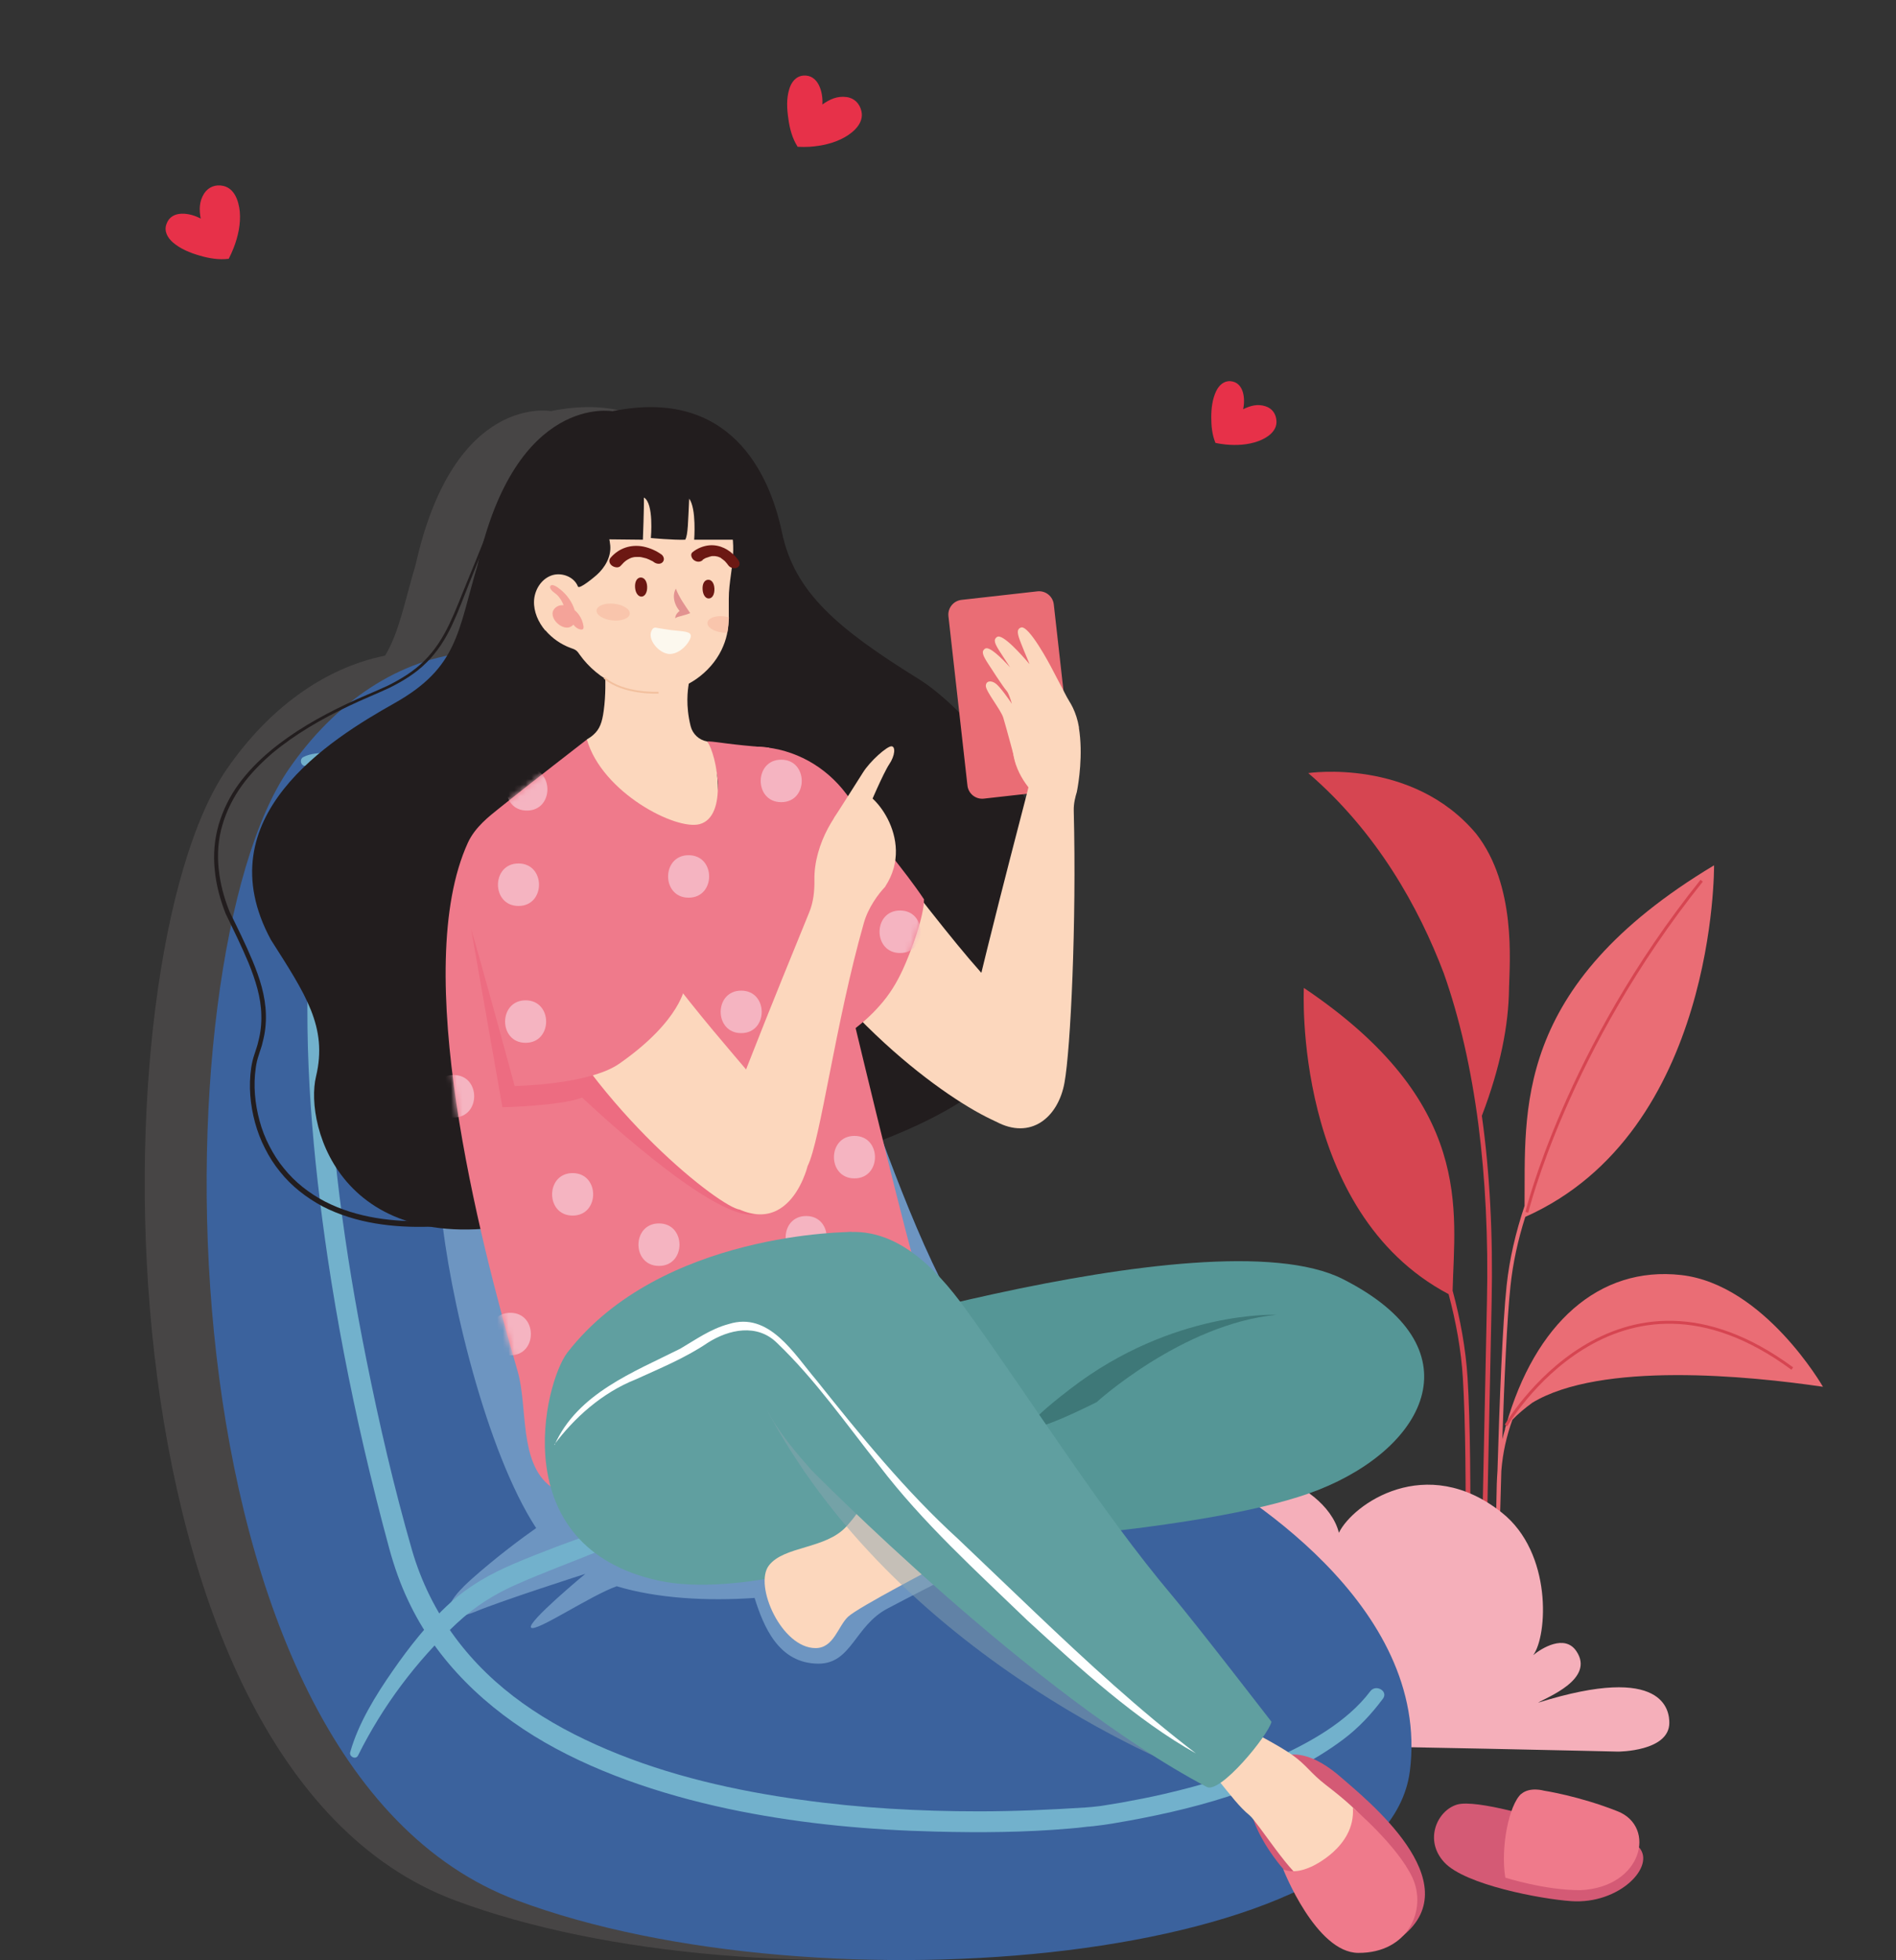 <svg width="330" height="341" viewBox="0 0 330 341" fill="none" xmlns="http://www.w3.org/2000/svg">
<rect x="0" y="0" width="330" height="341" fill="#333333" stroke="none"/>
<g clip-path="url(#clip0_5251_24219)">
<path d="M257.935 194.052C261.159 185.62 262.572 178.304 262.647 171.981C262.647 171.956 262.647 171.931 262.647 171.881C262.746 167.492 263.961 154.001 256.918 145.024C245.784 131.757 227.705 134.485 227.705 134.485C239.683 144.776 246.949 157.87 251.289 169.302C254.042 177.089 256.05 185.893 257.315 195.614C257.315 195.639 257.29 195.688 257.265 195.713C257.265 195.713 257.29 195.688 257.315 195.614C258.53 205.062 259.051 215.354 258.803 226.414C257.885 269.937 257.538 287.569 257.538 287.643H258.357C258.357 287.643 258.704 269.937 259.621 226.439C259.869 214.784 259.299 203.946 257.91 194.052H257.935Z" fill="#D64551"/>
<path d="M317.304 241.269C317.304 241.269 307.087 223.438 292.604 221.802C278.295 220.19 267.16 230.258 262.126 247.94C261.977 248.386 261.928 248.634 261.928 248.634C261.928 248.609 261.977 248.584 261.977 248.56C261.804 249.155 261.63 249.75 261.481 250.37C261.829 239.93 262.3 229.316 262.895 223.761C263.317 219.694 264.209 215.676 265.474 211.684C298.779 196.879 298.333 150.529 298.333 150.529C263.044 171.683 265.524 193.456 265.35 209.774C263.813 214.362 262.721 218.999 262.225 223.661C261.531 230.233 260.985 243.773 260.638 255.826C260.589 256.595 260.539 257.363 260.514 258.157L260.291 268.597C260.142 274.673 259.845 289.106 259.845 289.23H260.539C260.539 289.23 260.762 278.542 260.787 277.748C260.787 277.748 260.787 277.674 260.787 277.525C260.787 277.475 260.787 277.426 260.787 277.376C260.787 276.607 260.861 274.4 260.961 268.845C261.06 265.101 261.159 260.587 261.308 255.875C261.556 252.701 262.225 249.75 263.242 246.973C264.185 245.981 265.375 244.989 266.689 244.021C278.618 236.805 304.359 239.334 317.304 241.244V241.269Z" fill="#EA6D75"/>
<path d="M252.827 224.579C253.149 210.592 256.72 191.869 226.937 171.856C226.937 171.856 224.928 210.741 252.132 225.125C253.422 229.985 254.315 234.846 254.612 239.706C255.579 255.206 254.811 287.544 254.811 287.792H255.629C255.629 287.593 256.398 255.206 255.431 239.657C255.108 234.623 254.191 229.588 252.852 224.604L252.827 224.579Z" fill="#D64551"/>
<path d="M262.126 247.965C262.126 247.965 281.097 215.33 311.947 238.07" stroke="#D64551" stroke-width="0.51" stroke-miterlimit="10"/>
<path d="M265.747 210.89C265.747 210.89 272.616 182.62 296.175 153.208" stroke="#D64551" stroke-width="0.51" stroke-miterlimit="10"/>
<path d="M210.99 303.366C244.048 303.812 281.618 304.705 281.618 304.705C281.618 304.705 290.546 304.705 290.546 299.696C290.546 297.761 289.851 289.255 267.706 296.199C269.268 295.232 277.625 292.082 274.377 287.246C272.343 284.196 268.276 286.75 266.863 287.916C269.342 284.568 270.235 270.16 261.407 263.142C248.189 252.627 235.442 261.679 233.037 266.638C231.822 261.778 226.267 258.108 222.596 257.19C214.239 255.107 208.783 255.727 200.972 259.372C198.219 260.662 194.499 265.076 192.664 267.506C189.787 271.326 189.341 276.384 189.192 281.171C189.068 284.742 189.068 288.338 189.143 291.933" fill="#F5AFBA"/>
<path opacity="0.15" d="M195.615 254.04C194.325 253.321 193.606 252.974 193.606 252.974L171.485 245.435C158.664 238.243 150.456 218.925 142.768 198.317C143.959 197.846 145.198 197.35 146.488 196.804C200.227 173.716 163.376 126.97 149.142 118.142C134.907 109.313 127.492 103.014 125.31 92.599C123.127 82.183 116.159 67.428 95.873 71.52C95.873 71.52 79.035 68.345 72.364 98.154C70.33 104.974 69.512 109.884 67.032 114.05C56.22 116.232 46.598 123.474 39.48 133.79C16.492 167.095 15.673 306.788 79.159 330.57C131.807 350.285 230.358 341.506 234.599 308.102C238.294 278.963 204.319 258.727 195.615 254.04Z" fill="#BDADB1"/>
<path d="M245.386 308.103C241.145 341.507 142.594 350.286 89.946 330.571C26.461 306.813 27.254 167.096 50.268 133.791C66.313 110.554 95.154 102.842 121.515 133.791C126.673 139.842 131.757 147.381 136.618 156.581C151.919 185.521 160.375 233.16 182.273 245.46L204.393 252.999C204.393 252.999 205.137 253.347 206.402 254.066C215.131 258.753 249.106 278.989 245.386 308.128V308.103Z" fill="#3B629D"/>
<g style="mix-blend-mode:multiply" opacity="0.44">
<path d="M204.369 252.975L182.248 245.436C160.351 233.161 151.919 185.522 136.593 156.556C131.733 147.356 126.649 139.817 121.491 133.766C104.627 134.709 105.768 132.973 105.768 132.973C105.768 132.973 78.415 138.205 73.877 160.748C73.43 163.004 73.257 162.731 73.207 165.484C70.033 163.525 60.981 162.905 60.584 163.376C60.014 164.071 68.718 166.426 73.207 170.543C73.207 170.543 64.949 169.452 60.435 171.089C65.271 171.857 73.306 174.66 73.306 174.66C73.306 174.66 58.972 180.14 60.559 180.364C62.915 180.711 73.653 179.545 73.653 179.545C74.273 187.902 75.439 196.185 76.753 210.395C78.092 225.076 84.639 252.553 93.319 265.821C91.062 267.408 86.549 270.706 81.986 274.773C75.538 280.527 78.167 282.263 82.755 280.353C87.318 278.443 101.875 273.781 101.875 273.781C101.875 273.781 91.657 282.238 92.426 283.13C93.195 284.023 102.643 277.625 107.33 275.939C114.423 278.071 123.078 278.543 131.336 277.972C132.849 282.783 135.452 289.429 142.495 289.405C148.224 289.38 148.769 282.833 154.448 279.832C169.824 271.723 191.969 260.911 199.855 260.514C204.642 260.291 206.154 257.29 206.378 254.016C205.088 253.297 204.369 252.95 204.369 252.95V252.975Z" fill="#ACD7EF"/>
</g>
<path d="M94.906 120.127C82.581 115.068 66.709 120.573 60.584 132.526C55.475 142.496 54.334 154.548 53.764 165.559C52.846 183.364 54.434 201.244 57.038 218.852C58.699 229.962 60.832 240.997 63.361 251.933C64.725 257.811 66.188 263.639 67.775 269.466C68.619 272.541 69.66 275.517 71.024 278.394C75.984 289.033 84.738 297.291 94.806 303.094C104.875 308.897 117.076 312.765 128.88 315.096C140.064 317.304 151.447 318.345 162.83 318.618C170.567 318.816 178.354 318.767 186.067 318.097C187.034 318.023 188.026 317.923 188.993 317.799C190.084 317.675 188.745 317.8 189.514 317.75C189.662 317.75 189.811 317.725 189.96 317.7C190.134 317.7 190.307 317.676 190.481 317.651C192.564 317.428 194.622 317.056 196.681 316.684C209.502 314.328 223.215 310.509 233.805 302.573C236.508 300.539 238.69 298.184 240.699 295.505C241.691 294.191 239.459 292.901 238.492 294.216C234.474 299.547 227.828 303.218 221.876 305.871C215.925 308.525 209.204 310.558 202.632 312.071C200.177 312.641 197.722 313.113 195.267 313.559C194.374 313.708 193.457 313.856 192.564 314.005C192.242 314.055 191.944 314.104 191.622 314.154C191.026 314.228 191.77 314.154 191.225 314.204C190.456 314.303 189.662 314.377 188.894 314.427C182.719 314.824 176.544 315.096 170.369 315.096C160.028 315.096 149.662 314.526 139.42 313.088C127.938 311.501 116.456 308.897 105.767 304.383C95.079 299.87 85.829 293.794 79.183 284.792C75.81 280.229 73.306 275.12 71.719 269.689C68.569 258.753 65.99 247.618 63.758 236.459C59.989 217.711 57.41 198.665 56.864 179.545C56.517 166.799 56.814 153.506 60.311 141.156C61.377 137.387 62.791 133.518 65.172 130.344C69.759 124.268 77.497 120.598 85.209 120.276C88.334 120.152 91.582 120.499 94.633 121.243C95.327 121.416 95.55 120.449 94.93 120.201L94.906 120.127Z" fill="#72B1CC"/>
<path d="M118.192 260.985C116.158 262.324 113.852 262.919 111.571 263.787C109.19 264.705 106.76 265.523 104.354 266.366C99.32 268.102 94.311 269.962 89.4 272.045C85.284 273.806 81.638 275.864 78.29 278.89C74.496 282.337 71.247 286.478 68.321 290.694C65.395 294.91 62.369 299.771 60.956 304.805C60.733 305.598 61.948 306.169 62.32 305.375C66.585 296.795 72.463 288.958 79.481 282.411C82.655 279.435 86.052 277.303 90.02 275.567C94.782 273.459 99.717 271.673 104.528 269.689C107.156 268.598 109.735 267.334 112.24 265.994C114.497 264.779 116.481 263.143 118.589 261.754C119.035 261.456 118.613 260.737 118.167 261.035L118.192 260.985Z" fill="#72B1CC"/>
<path d="M85.755 141.007C84.688 138.602 81.365 136.792 79.158 135.601C76.455 134.113 73.603 132.997 70.627 132.204C67.651 131.41 64.775 130.989 61.774 130.865C60.162 130.79 58.575 130.815 56.963 130.914C55.55 131.013 54.037 131.038 52.772 131.708C52.152 132.03 52.276 133.072 52.971 133.22C54.285 133.493 55.624 133.22 56.963 133.22C58.401 133.171 59.84 133.22 61.278 133.295C64.204 133.493 67.106 134.014 69.933 134.783C72.76 135.552 75.389 136.494 77.968 137.684C79.282 138.279 80.547 138.949 81.837 139.619C83.027 140.214 84.267 141.082 85.581 141.28C85.73 141.28 85.804 141.181 85.755 141.057V141.007Z" fill="#72B1CC"/>
<path d="M130.046 236.557C130.046 236.557 210.196 210.642 233.706 222.496C257.215 234.375 248.411 251.66 229.539 259.149C211.883 266.167 169.923 268.448 169.923 268.448L130.046 236.532V236.557Z" fill="#559696"/>
<path d="M190.804 243.972C190.804 243.972 205.733 230.332 222.175 228.72C222.175 228.72 204.121 227.902 186.34 241.566C168.535 255.23 190.804 243.947 190.804 243.947V243.972Z" fill="#3E7878"/>
<path d="M153.109 174.907C151.597 176.643 149.761 178.28 147.356 179.966C146.934 180.289 141.627 168.336 140.66 167.12C140.71 158.218 140.809 149.736 140.809 149.736C140.809 149.736 146.86 164.318 153.109 174.907Z" fill="#ED6C81"/>
<path d="M106.661 71.544C106.661 71.544 89.823 68.37 83.152 98.179C79.655 109.933 79.754 116.083 68.644 122.333C57.534 128.582 35.612 142.147 47.144 163.474C53.17 172.947 57.063 178.651 55.005 187.257C52.922 195.862 59.617 220.884 94.559 212.006C129.501 203.128 138.503 204.889 157.276 196.804C211.015 173.716 174.164 126.97 159.929 118.142C145.695 109.313 138.28 103.014 136.097 92.599C133.915 82.183 126.947 67.428 106.661 71.52V71.544Z" fill="#221D1E"/>
<path d="M114.374 73.975C109.215 73.157 103.834 74.198 99.271 76.653C94.683 79.133 90.939 82.952 88.161 87.342C87.814 87.887 87.417 88.408 87.12 88.978L86.227 90.715C85.656 91.88 84.987 92.996 84.565 94.236L83.127 97.857L81.664 101.477C80.697 103.908 79.804 106.338 78.688 108.719C77.572 111.099 76.158 113.356 74.274 115.216C72.414 117.101 70.132 118.489 67.776 119.655C65.396 120.771 62.99 121.713 60.634 122.854C55.947 125.086 51.409 127.69 47.416 131.013C45.457 132.699 43.622 134.559 42.109 136.642C40.597 138.725 39.431 141.056 38.712 143.511C37.224 148.471 38.042 153.828 39.952 158.589C41.341 161.416 42.754 164.243 43.969 167.17C45.184 170.096 46.201 173.196 46.276 176.445C46.325 178.056 46.152 179.668 45.73 181.231C45.581 182.024 45.259 182.768 45.036 183.537C44.788 184.256 44.614 185 44.515 185.769C44.069 188.819 44.366 191.993 45.184 194.994C45.581 196.482 46.152 197.945 46.871 199.334C47.59 200.723 48.408 202.037 49.4 203.227C51.335 205.658 53.839 207.592 56.592 209.03C62.172 211.882 68.57 212.626 74.819 212.403C77.944 212.254 81.069 211.882 84.193 211.411C87.318 210.94 90.418 210.444 93.518 209.874C99.717 208.758 105.892 207.394 111.993 205.831C118.093 204.244 124.144 202.459 130.071 200.301C135.998 198.168 141.826 195.713 147.356 192.688C152.837 189.662 158.169 186.091 162.161 181.256C164.145 178.825 165.583 176.048 166.352 172.997L166.972 170.716L167.493 168.41C167.865 166.872 168.088 165.31 168.361 163.772C169.254 157.573 169.378 151.174 167.964 145.049C167.245 141.999 166.253 138.998 164.716 136.27C163.203 133.517 161.318 130.988 159.086 128.806C156.78 126.698 154.226 124.788 151.82 122.73C149.39 120.696 147.034 118.564 144.852 116.282C142.669 114.001 140.66 111.496 139.098 108.719C137.536 105.941 136.469 102.891 136.073 99.716C135.552 93.442 133.543 87.267 130.096 81.985C128.36 79.381 126.178 76.976 123.45 75.389C120.747 73.777 117.424 73.206 114.324 73.926L114.374 73.975ZM114.374 73.975C117.449 73.231 120.797 73.752 123.549 75.364C126.302 76.926 128.534 79.332 130.295 81.936C133.816 87.218 135.874 93.418 136.445 99.716C136.866 102.841 137.933 105.842 139.495 108.545C141.032 111.273 143.066 113.728 145.224 115.985C147.406 118.241 149.762 120.374 152.167 122.383C154.573 124.416 157.102 126.301 159.458 128.459C161.74 130.69 163.674 133.27 165.211 136.047C166.799 138.824 167.791 141.875 168.535 144.975C169.998 151.199 169.874 157.647 169.006 163.921C168.733 165.483 168.51 167.071 168.138 168.608L167.617 170.939L166.997 173.245C166.799 174.014 166.6 174.783 166.303 175.527C166.055 176.296 165.707 177.015 165.335 177.734C165.013 178.478 164.517 179.123 164.12 179.817C163.674 180.487 163.178 181.107 162.707 181.752C158.64 186.711 153.258 190.332 147.728 193.407C142.173 196.482 136.321 198.962 130.369 201.12C124.417 203.302 118.341 205.112 112.216 206.724C106.091 208.311 99.916 209.7 93.666 210.841C90.567 211.436 87.442 211.932 84.292 212.403C81.168 212.874 77.993 213.246 74.819 213.395C68.496 213.593 61.924 212.825 56.17 209.874C53.343 208.361 50.739 206.352 48.731 203.823C47.714 202.583 46.846 201.219 46.127 199.78C45.383 198.342 44.812 196.829 44.391 195.292C43.548 192.192 43.25 188.943 43.721 185.744C43.845 184.951 44.019 184.157 44.292 183.388C44.515 182.619 44.812 181.925 44.961 181.156C45.358 179.668 45.532 178.106 45.482 176.569C45.432 173.469 44.441 170.443 43.275 167.542C42.06 164.64 40.671 161.813 39.282 158.961C38.315 156.506 37.621 153.952 37.373 151.298C37.1 148.67 37.323 145.991 38.067 143.437C38.811 140.908 40.001 138.502 41.564 136.369C43.126 134.237 44.986 132.352 46.995 130.666C51.037 127.293 55.625 124.689 60.337 122.457C62.693 121.316 65.148 120.374 67.479 119.283C69.785 118.142 72.017 116.778 73.852 114.943C75.687 113.133 77.076 110.926 78.192 108.595C79.308 106.263 80.225 103.808 81.217 101.403L82.705 97.782L84.168 94.162C84.615 92.922 85.284 91.806 85.88 90.64L86.797 88.904C87.12 88.334 87.516 87.813 87.864 87.267C90.691 82.878 94.485 79.059 99.122 76.604C103.735 74.174 109.141 73.182 114.299 74.05L114.374 73.975Z" fill="#221D1E"/>
<path d="M175.924 173.741C172.353 173.27 152.563 145.917 145.545 137.56C140.957 132.104 133.84 131.385 133.84 131.385C128.508 135.948 127.467 145.347 130.641 151.373C143.983 176.717 165.087 191.522 173.345 195.093C166.947 186.513 175.949 173.741 175.949 173.741H175.924Z" fill="#FCD7BD"/>
<path d="M160.822 156.481C160.822 159.408 158.615 165.459 157.127 168.682C156.06 170.989 154.82 173.022 153.109 174.932C151.597 176.668 149.761 178.304 147.356 179.991C146.934 180.313 141.627 168.36 140.66 167.145C140.611 167.095 140.561 167.046 140.536 167.046C139.792 166.872 139.147 166.426 138.552 165.955C137.312 165.037 136.097 164.07 134.882 163.078C133.865 162.235 132.799 161.317 132.204 160.127C131.385 158.515 131.46 156.605 131.559 154.795L131.286 129.872C137.263 129.971 142.743 132.625 146.587 137.213C147.554 138.378 148.422 139.643 149.241 140.908C152.861 146.363 157.226 151.05 160.847 156.481H160.822Z" fill="#EF7A8B"/>
<path d="M95.823 258.604C103.586 262.919 102.966 243.774 104.379 243.997C119.531 246.502 157.474 235.764 162.186 229.49C158.863 222.918 141.999 148.298 140.784 146.339C135.874 138.477 136.271 132.377 133.791 130.046C126.574 129.5 125.458 129.103 123.152 128.955C123.623 130.889 124.714 133.369 124.938 135.898C125.334 140.362 120.821 143.784 116.58 142.346C107.925 139.37 102.197 128.607 102.197 128.607C102.197 128.607 91.26 137.064 86.722 140.734C85.259 141.924 82.705 143.834 81.44 146.587C71.397 168.534 83.25 214.933 90.095 238.541C91.905 244.791 90.269 254.413 95.848 258.604H95.823Z" fill="#EF7A8B"/>
<path d="M82.011 161.714L87.442 192.613C87.442 192.613 97.609 192.39 101.329 190.927C101.329 190.927 123.747 212.304 131.262 211.262C138.776 210.245 113.778 174.535 113.778 174.535L82.011 161.714Z" fill="#ED6C81"/>
<path d="M134.089 191.423C131.584 187.232 119.507 175.527 105.619 154.423C101.701 148.471 94.212 147.628 94.212 147.628C88.483 151.67 89.798 164.442 92.798 170.567C104.107 193.704 125.607 210.121 128.707 210.394C123.127 201.243 134.064 191.423 134.064 191.423H134.089Z" fill="#FCD7BD"/>
<path d="M154.101 154.199C154.101 154.199 154.101 154.224 154.076 154.249C152.886 155.489 151.125 157.845 150.357 160.548C145.397 177.932 142.818 198.342 140.561 202.855C140.561 202.855 136.643 219.173 122.879 206.302C122.532 203.401 136.544 169.228 140.834 158.738C141.578 156.952 141.776 155.018 141.751 153.083C141.627 146.884 145.645 140.312 149.365 137.906C151.274 136.666 159.557 145.817 154.101 154.175V154.199Z" fill="#FCD7BD"/>
<path d="M85.234 142.247C85.234 142.247 77.448 147.777 81.787 160.97C83.102 164.963 89.574 188.919 89.574 188.919C89.574 188.919 102.519 188.72 107.801 185.025C118.639 177.462 119.234 171.535 119.234 171.535C119.234 171.535 114.522 165.856 111.124 161.02C109.091 158.143 114.026 159.135 114.026 159.135L106.239 141.553L85.234 142.222V142.247Z" fill="#EF7A8B"/>
<mask id="mask0_5251_24219" style="mask-type:luminance" maskUnits="userSpaceOnUse" x="77" y="128" width="86" height="132">
<path d="M148.918 178.825C150.58 177.535 151.968 176.246 153.134 174.907C154.82 172.997 156.085 170.988 157.151 168.657C158.639 165.434 160.846 159.383 160.846 156.456C157.226 151.025 152.861 146.338 149.241 140.883C148.397 139.618 147.554 138.353 146.587 137.187C143.314 133.244 138.8 130.74 133.816 130.045C133.816 130.045 133.766 130.045 133.741 130.045C132.997 129.946 132.278 129.897 131.509 129.872C126.301 129.425 125.21 129.103 123.152 128.979C123.623 130.913 124.714 133.393 124.938 135.923C125.334 140.387 120.821 143.809 116.58 142.37C107.925 139.395 102.197 128.632 102.197 128.632C102.197 128.632 91.26 137.088 86.722 140.759C85.259 141.949 82.705 143.858 81.44 146.611C71.397 168.558 83.25 214.957 90.095 238.566C91.905 244.815 90.269 254.437 95.848 258.628C103.61 262.943 102.99 243.798 104.404 244.021C119.556 246.526 157.499 235.788 162.21 229.514C160.326 225.819 154.176 200.574 148.943 178.85L148.918 178.825Z" fill="white"/>
</mask>
<g mask="url(#mask0_5251_24219)">
<path d="M119.853 156.159C124.615 156.159 124.615 148.769 119.853 148.769C115.092 148.769 115.092 156.159 119.853 156.159Z" fill="#F5B4C1"/>
<path d="M99.667 211.46C104.428 211.46 104.428 204.07 99.667 204.07C94.905 204.07 94.905 211.46 99.667 211.46Z" fill="#F5B4C1"/>
<path d="M114.695 220.214C119.456 220.214 119.456 212.824 114.695 212.824C109.934 212.824 109.934 220.214 114.695 220.214Z" fill="#F5B4C1"/>
<path d="M148.719 204.988C153.481 204.988 153.481 197.598 148.719 197.598C143.958 197.598 143.958 204.988 148.719 204.988Z" fill="#F5B4C1"/>
<path d="M135.972 139.543C140.734 139.543 140.734 132.153 135.972 132.153C131.211 132.153 131.211 139.543 135.972 139.543Z" fill="#F5B4C1"/>
<path d="M91.707 141.006C96.468 141.006 96.468 133.616 91.707 133.616C86.945 133.616 86.945 141.006 91.707 141.006Z" fill="#F5B4C1"/>
<path d="M78.96 194.399C83.721 194.399 83.721 187.009 78.96 187.009C74.198 187.009 74.198 194.399 78.96 194.399Z" fill="#F5B4C1"/>
<path d="M88.83 235.763C93.591 235.763 93.591 228.373 88.83 228.373C84.068 228.373 84.068 235.763 88.83 235.763Z" fill="#F5B4C1"/>
<path d="M140.312 218.925C145.074 218.925 145.074 211.535 140.312 211.535C135.551 211.535 135.551 218.925 140.312 218.925Z" fill="#F5B4C1"/>
<path d="M129.004 179.718C133.765 179.718 133.765 172.328 129.004 172.328C124.242 172.328 124.242 179.718 129.004 179.718Z" fill="#F5B4C1"/>
<path d="M156.655 165.781C161.416 165.781 161.416 158.391 156.655 158.391C151.894 158.391 151.894 165.781 156.655 165.781Z" fill="#F5B4C1"/>
<path d="M90.243 157.597C95.004 157.597 95.004 150.207 90.243 150.207C85.481 150.207 85.481 157.597 90.243 157.597Z" fill="#F5B4C1"/>
<path d="M91.483 181.404C96.245 181.404 96.245 174.014 91.483 174.014C86.722 174.014 86.722 181.404 91.483 181.404Z" fill="#F5B4C1"/>
</g>
<path d="M186.018 265.646L150.183 270.532C150.183 270.532 128.459 277.947 114.671 274.971C87.615 269.093 94.782 240.426 98.75 235.292C115.068 214.213 148.199 214.313 148.199 214.313L185.993 265.671L186.018 265.646Z" fill="#609FA0"/>
<path d="M223.712 325.536C223.712 325.536 214.09 315.096 218.802 308.847C223.539 302.597 229.242 305.523 233.483 309.243C237.724 312.963 255.852 327.371 244.122 336.795L223.712 325.536Z" fill="#D45A75"/>
<path d="M211.089 294.859C211.089 294.859 214.387 298.703 216.991 300.638C217.76 301.208 222.323 303.465 224.803 305.201C227.432 307.036 228.027 308.4 230.804 310.532C234.127 313.087 236.88 315.492 237.5 316.856C239.236 320.675 229.837 327.048 227.159 326.999C225.175 326.949 218.876 316.906 217.463 315.765C215.801 314.426 214.189 312.318 211.833 309.392C207.444 303.961 200.5 300.315 200.5 300.315" fill="#FCD7BD"/>
<path d="M228.151 324.767C228.151 324.767 235.963 321.419 235.467 314.476C235.467 314.476 243.253 321.072 245.833 326.627C248.412 332.182 245.113 339.746 236.434 339.721C229.044 339.721 223.34 325.164 223.34 325.164C223.34 325.164 225.051 326.181 228.126 324.767H228.151Z" fill="#EF7A8B"/>
<path d="M191.3 264.53L176.197 255.603C176.197 255.603 171.213 257.909 167.766 258.653C166.402 258.95 164.318 259.174 162.136 259.521C160.599 259.174 157.821 258.802 154.647 259.546C149.811 260.711 150.927 261.529 147.331 265.522C143.735 269.515 136.444 268.895 133.816 272.342C131.187 275.789 136.023 286.7 141.95 286.7C145.124 286.7 145.843 282.906 147.604 281.245C149.365 279.583 163.426 272.292 163.426 272.292C164.988 271.598 166.724 270.705 168.906 269.639C175.676 266.266 191.325 264.53 191.325 264.53H191.3Z" fill="#FCD7BD"/>
<g style="mix-blend-mode:multiply" opacity="0.48">
<path d="M134.014 246.253C157.871 289.974 207.94 308.524 207.94 308.524C207.94 308.524 161.616 254.908 141.801 239.682C134.882 234.35 130.716 240.202 134.014 246.253Z" fill="#89A5B0"/>
</g>
<path d="M210.047 310.855C212.378 312.071 220.661 301.977 221.306 299.522C221.306 299.522 208.187 282.51 204.021 277.575C191.647 262.919 179.421 243.402 168.187 227.878C162.706 220.29 154.721 211.783 144.032 215.007C135.278 217.661 129.872 227.58 130.467 235.566C131.063 243.551 136.072 249.924 141.181 255.678C141.181 255.678 179.693 294.86 210.047 310.855Z" fill="#609FA0"/>
<path d="M145.05 142.47C145.05 142.47 148.918 136.444 150.183 134.41C151.448 132.377 154.374 129.822 155.143 129.822C155.912 129.822 155.788 131.459 154.771 132.947C153.754 134.46 151.274 140.287 151.274 140.287L145.05 142.42V142.47Z" fill="#FCD7BD"/>
<path d="M269.02 316.683C269.02 316.683 256.968 312.888 253.57 313.93C250.148 314.972 247.792 320.105 251.388 323.974C254.984 327.867 268.127 330.347 273.484 330.719C281.866 331.289 288.239 324.643 285.263 321.345C282.287 318.022 269.59 316.782 269.59 316.782" fill="#D45A75"/>
<path d="M264.78 312.045C262.647 313.93 261.134 321.395 262.002 326.627C262.002 326.627 268.896 328.834 275.096 328.809C285.908 328.289 288.314 317.774 281.569 315.096C274.823 312.417 268.723 311.5 268.723 311.5C268.723 311.5 266.268 310.781 264.78 312.07V312.045Z" fill="#EF7A8B"/>
<path d="M123.103 128.98C124.814 131.435 126.723 141.999 121.788 143.363C117.647 144.504 104.776 137.858 102.147 128.632C102.594 128.36 102.966 128.112 103.288 127.814C104.379 126.847 104.801 125.681 105.074 123.648C105.471 120.846 105.347 117.895 105.347 117.895C105.347 117.895 119.904 118.713 119.879 118.961C119.705 120.002 119.308 122.706 120.201 126.301C120.548 127.69 121.664 128.732 123.053 128.98H123.103Z" fill="#FCD7BD"/>
<path d="M39.813 45.017C38.113 45.239 36.375 44.943 34.749 44.462C33.085 43.982 31.422 43.316 30.091 42.17C29.167 41.357 28.501 40.211 28.982 38.954C29.869 36.441 33.122 37.032 34.934 38.03C34.638 36.441 34.675 34.999 35.525 33.668C36.264 32.522 37.521 32.041 38.852 32.337C40.848 32.781 41.55 34.999 41.735 36.81C41.92 38.954 41.44 41.135 40.663 43.132C40.405 43.797 40.109 44.425 39.813 45.017Z" fill="#E73149"/>
<path d="M138.81 25.498C137.886 24.056 137.442 22.355 137.22 20.692C136.962 18.991 136.851 17.18 137.368 15.517C137.701 14.334 138.514 13.262 139.808 13.151C142.47 12.929 143.283 16.108 143.135 18.178C144.429 17.254 145.76 16.663 147.349 16.884C148.717 17.069 149.641 18.03 149.937 19.361C150.38 21.357 148.643 22.947 147.09 23.834C145.242 24.906 143.024 25.387 140.917 25.535C140.215 25.572 139.512 25.572 138.81 25.535" fill="#E73149"/>
<path d="M180.561 102.869L167.352 104.353C165.937 104.512 164.918 105.788 165.077 107.204L168.385 136.653C168.545 138.069 169.821 139.087 171.236 138.928L184.446 137.444C185.861 137.285 186.88 136.009 186.721 134.593L183.412 105.144C183.253 103.728 181.977 102.71 180.561 102.869Z" fill="#EA6D75"/>
<path d="M187.779 126.573C188.547 131.285 187.704 136.27 187.481 137.46C187.481 137.485 187.481 137.535 187.456 137.535C187.456 137.659 187.431 137.733 187.431 137.733C187.159 138.651 186.861 139.717 186.886 141.031C187.382 160.523 186.34 182.52 185.274 188.348C184.183 194.374 179.421 198.391 173.321 195.093C168.411 192.439 166.997 186.364 166.997 186.364C169.378 173.146 179 137.287 179 136.964C173.668 130.12 177.065 123.474 180.736 119.952C181.777 118.935 182.67 119.059 183.439 119.183C183.439 119.183 186.911 121.167 187.803 126.573H187.779Z" fill="#FCD7BD"/>
<path d="M186.017 121.887L182.868 115.886C182.868 115.886 179.049 108.619 177.685 109.165C176.891 109.487 177.04 110.231 177.734 111.967C177.734 111.967 178.528 113.976 179.198 115.538C177.734 113.827 174.486 110.182 173.543 110.802C172.824 111.273 173.122 111.967 174.139 113.53C174.139 113.53 174.982 114.844 175.825 116.109C174.238 114.373 172.179 112.364 171.46 112.835C170.741 113.306 171.039 114.001 172.055 115.563C172.055 115.563 174.511 119.407 175.255 120.25C175.503 120.548 175.825 121.416 176.122 122.432C175.478 121.49 174.114 119.556 173.37 118.961C172.576 118.316 171.584 118.39 171.584 119.333C171.584 120.275 174.188 123.474 174.61 124.813C175.031 126.152 176.916 133.195 176.916 133.195L177.313 126.251L178.85 122.829C179.074 123.796 179.247 124.516 179.247 124.516L180.561 121.614C180.611 122.78 180.636 123.697 180.636 123.697L186.017 121.812V121.887Z" fill="#FCD7BD"/>
<path d="M94.931 109.661C96.121 111.05 97.659 112.116 99.37 112.736C99.668 112.835 99.965 112.934 100.213 113.108C100.511 113.306 100.709 113.604 100.908 113.901C104.082 118.34 109.637 121.093 115.043 120.473C119.482 119.977 123.599 117.076 125.558 113.108C125.979 112.24 126.326 111.298 126.525 110.355C126.525 110.256 126.574 110.157 126.574 110.058C126.748 109.19 126.798 108.322 126.847 107.429C126.847 107.007 126.847 106.561 126.847 106.115C126.847 105.445 126.847 104.8 126.847 104.155C126.847 101.328 127.591 98.551 127.616 95.699C127.666 91.657 126.401 86.523 122.433 84.614C120.102 83.473 117.746 83.895 115.266 83.895C113.753 83.895 112.315 83.399 110.802 83.82C108.223 84.539 106.264 86.598 105.644 89.177C105.173 91.111 106.041 92.971 106.215 94.881C106.388 96.865 105.297 98.724 103.859 100.014C103.586 100.262 100.808 102.618 100.585 102.023C99.916 100.287 97.634 99.468 95.898 100.138C94.137 100.808 93.022 102.692 92.947 104.552C92.873 106.412 93.691 108.247 94.906 109.686L94.931 109.661Z" fill="#FCD7BD"/>
<path d="M122.284 102.494C122.334 103.511 122.83 104.156 123.4 104.106C123.971 104.081 124.392 103.412 124.343 102.37C124.293 101.354 123.797 100.808 123.227 100.858C122.656 100.882 122.235 101.478 122.284 102.494Z" fill="#6C1813"/>
<path d="M115.068 96.418C114.175 95.774 113.059 95.302 111.968 95.079C109.786 94.658 107.703 95.352 106.264 97.038C105.892 97.46 106.066 98.08 106.512 98.402C106.909 98.7 107.678 98.874 108.05 98.402C108.397 98.006 108.719 97.683 109.091 97.435C109.29 97.311 109.488 97.212 109.686 97.113C109.686 97.113 109.984 97.014 109.786 97.063C109.91 97.014 110.009 96.989 110.133 96.964C110.207 96.964 110.306 96.914 110.381 96.914C110.406 96.914 110.728 96.865 110.579 96.89C110.43 96.914 110.753 96.89 110.778 96.89C110.852 96.89 110.951 96.89 111.026 96.89C111.125 96.89 111.249 96.89 111.348 96.89C111.422 96.89 111.67 96.939 111.373 96.89C111.546 96.914 111.72 96.939 111.894 96.989C112.067 97.038 112.216 97.063 112.39 97.113C112.489 97.138 112.662 97.138 112.39 97.113C112.464 97.113 112.538 97.162 112.613 97.187C112.861 97.286 113.109 97.386 113.332 97.51C113.431 97.559 113.53 97.609 113.63 97.658C113.332 97.46 113.853 97.782 113.63 97.658C113.679 97.708 113.754 97.733 113.803 97.782C114.225 98.105 114.944 98.229 115.341 97.782C115.737 97.336 115.514 96.741 115.093 96.418H115.068Z" fill="#6C1813"/>
<path d="M122.309 97.385C122.309 97.385 122.061 97.559 122.16 97.485C122.185 97.485 122.235 97.435 122.26 97.41C122.384 97.311 122.532 97.237 122.656 97.162C122.731 97.113 122.83 97.063 122.929 97.038C123.004 97.014 123.202 96.964 123.227 96.914C123.053 96.964 123.028 96.989 123.128 96.964C123.152 96.964 123.202 96.964 123.227 96.939C123.301 96.939 123.351 96.89 123.425 96.865C123.549 96.84 123.673 96.79 123.797 96.766C123.847 96.766 123.971 96.716 124.02 96.741C123.921 96.741 123.797 96.741 123.996 96.741C124.169 96.741 124.318 96.741 124.492 96.741H124.566C124.566 96.741 124.64 96.741 124.467 96.741C124.516 96.766 124.665 96.766 124.739 96.79C124.839 96.79 124.913 96.84 125.012 96.865C124.764 96.766 125.235 96.914 125.012 96.865C125.136 96.914 125.483 97.013 125.558 97.138L125.434 97.063C125.434 97.063 125.533 97.113 125.583 97.162C125.682 97.237 125.781 97.286 125.855 97.361C125.93 97.435 126.029 97.51 126.103 97.559C126.153 97.609 126.153 97.609 126.079 97.534C126.128 97.584 126.178 97.633 126.227 97.683C126.426 97.882 126.599 98.129 126.773 98.353C127.095 98.799 127.839 98.998 128.335 98.725C128.856 98.427 128.807 97.832 128.484 97.41C127.443 95.997 125.955 94.98 124.194 94.856C123.177 94.782 122.086 95.079 121.193 95.6C120.945 95.749 120.722 95.898 120.524 96.071C120.077 96.418 120.4 97.162 120.772 97.435C121.243 97.782 121.838 97.832 122.309 97.435V97.385Z" fill="#6C1813"/>
<path d="M110.529 102.122C110.579 103.164 111.1 103.809 111.67 103.784C112.24 103.759 112.687 103.065 112.637 102.023C112.587 100.982 112.067 100.436 111.496 100.461C110.926 100.486 110.48 101.081 110.529 102.147V102.122Z" fill="#6C1813"/>
<path d="M116.233 113.728C114.646 113.529 112.563 111.198 113.456 109.611C113.53 109.462 113.654 109.313 113.803 109.239C114.001 109.14 114.224 109.189 114.423 109.239C115.216 109.363 116.01 109.512 116.828 109.611C118.986 109.859 120.35 109.809 120.226 110.727C120.127 111.644 118.366 114 116.208 113.752L116.233 113.728Z" fill="#FCF8EE"/>
<path d="M109.612 106.784C109.537 107.578 108.149 108.099 106.562 107.925C104.974 107.752 103.734 106.958 103.834 106.164C103.908 105.371 105.297 104.85 106.884 105.024C108.471 105.197 109.711 105.991 109.612 106.784Z" fill="#F9C5AC"/>
<path d="M125.632 110.033C125.955 110.058 126.277 110.083 126.599 110.033C126.773 109.165 126.823 108.297 126.872 107.404C126.599 107.33 126.277 107.256 125.955 107.206C124.467 107.057 123.202 107.553 123.128 108.322C123.053 109.091 124.169 109.86 125.657 110.008L125.632 110.033Z" fill="#F9C5AC"/>
<path d="M101.578 109.041C101.379 107.478 100.412 106.089 98.924 105.494C98.329 105.246 97.635 105.172 97.039 105.469C96.568 105.717 96.171 106.164 96.171 106.734C96.171 107.503 96.667 108.173 97.238 108.619C97.808 109.065 98.651 109.388 99.346 109.016C100.635 108.321 100.263 106.685 99.817 105.569C99.271 104.205 98.254 103.014 97.039 102.171C96.791 101.998 96.072 101.551 95.799 101.923C95.527 102.295 96.147 102.866 96.395 103.039C96.543 103.138 96.692 103.262 96.841 103.386C96.692 103.262 96.841 103.386 96.891 103.436C96.965 103.51 97.039 103.585 97.114 103.659C97.213 103.734 97.114 103.659 97.089 103.634C97.114 103.659 97.163 103.709 97.188 103.734C97.238 103.808 97.312 103.882 97.362 103.957C97.436 104.056 97.486 104.13 97.56 104.23C97.486 104.13 97.635 104.354 97.659 104.378C98.031 105.023 98.379 105.817 98.279 106.61C98.23 106.957 98.056 107.28 97.734 107.453C97.659 107.503 97.56 107.528 97.51 107.553C97.436 107.528 97.436 107.553 97.51 107.553C97.684 107.652 97.882 107.726 98.031 107.9C98.081 107.949 98.106 107.974 98.13 108.024C98.081 107.925 98.106 107.974 98.13 108.024C97.957 107.453 98.552 106.908 99.147 106.933C99.048 106.933 99.346 106.982 99.271 106.933C99.172 106.908 99.321 106.957 99.321 106.957C99.147 106.833 99.395 107.057 99.271 106.957C99.246 106.933 99.147 106.883 99.123 106.858C99.123 106.908 99.222 106.957 99.246 106.982C99.098 106.833 99.296 107.057 99.296 107.057C99.346 107.156 99.445 107.404 99.495 107.553C99.569 107.801 99.618 108.073 99.643 108.321C99.668 108.545 99.891 108.793 100.04 108.941C100.238 109.14 100.511 109.338 100.784 109.437C101.131 109.561 101.627 109.611 101.553 109.09L101.578 109.041Z" fill="#F4A399"/>
<path d="M117.622 102.37C118.267 104.032 119.184 105.247 120.127 106.66C119.631 106.884 118.986 107.032 118.465 107.181C118.143 107.305 117.771 107.305 117.548 107.578C117.449 106.784 118.366 106.189 118.961 105.792L118.788 106.784C117.548 105.743 116.804 103.833 117.647 102.37H117.622Z" fill="#E29290"/>
<path d="M114.621 120.498C114.621 120.498 108.496 120.82 105.173 117.919" stroke="#F2C09E" stroke-width="0.31" stroke-miterlimit="10"/>
<path d="M129.7 93.889H120.822C120.822 93.889 121.243 88.483 119.954 86.747C119.755 90.665 119.755 93.095 119.259 93.889C117.126 93.963 113.283 93.591 113.283 93.591C113.283 93.591 113.853 87.516 112.067 86.548C112.117 88.235 111.894 93.889 111.894 93.889L100.412 93.765C100.412 93.765 96.295 80.076 107.48 75.587C115.787 72.239 130.741 74.298 129.7 93.889Z" fill="#221D1E"/>
<path d="M96.518 251.362C100.536 242.385 110.232 238.714 118.391 234.622C120.945 233.135 123.648 231.175 126.823 230.332C133.866 228.1 138.181 235.49 142.024 240.004C149.762 249.7 157.573 259.347 166.749 267.704L180.215 280.55C189.192 289.081 198.293 297.488 208.163 305.027C197.897 299.298 187.878 290.197 178.876 281.939C169.923 273.309 160.624 264.902 153.06 255.007C147.307 247.766 141.925 240.004 135.23 233.606C131.782 230.208 126.872 231.225 123.152 233.606C119.358 236.185 114.795 238.07 110.654 239.954C104.776 242.285 99.941 246.65 96.469 251.312L96.518 251.362Z" fill="#FEFFFF"/>
<path d="M211.561 77.066C210.969 75.661 210.821 74.108 210.821 72.593C210.821 71.04 211.006 69.451 211.672 68.046C212.152 67.048 213.002 66.234 214.148 66.308C216.514 66.493 216.773 69.414 216.366 71.188C217.66 70.56 218.88 70.227 220.248 70.671C221.431 71.04 222.096 72.001 222.17 73.221C222.281 75.033 220.544 76.178 219.028 76.733C217.254 77.398 215.22 77.509 213.335 77.325C212.707 77.251 212.115 77.177 211.487 77.029" fill="#E73149"/>
</g>
<defs>
<clipPath id="clip0_5251_24219">
<rect width="330" height="340.961" fill="white"/>
</clipPath>
</defs>
</svg>
